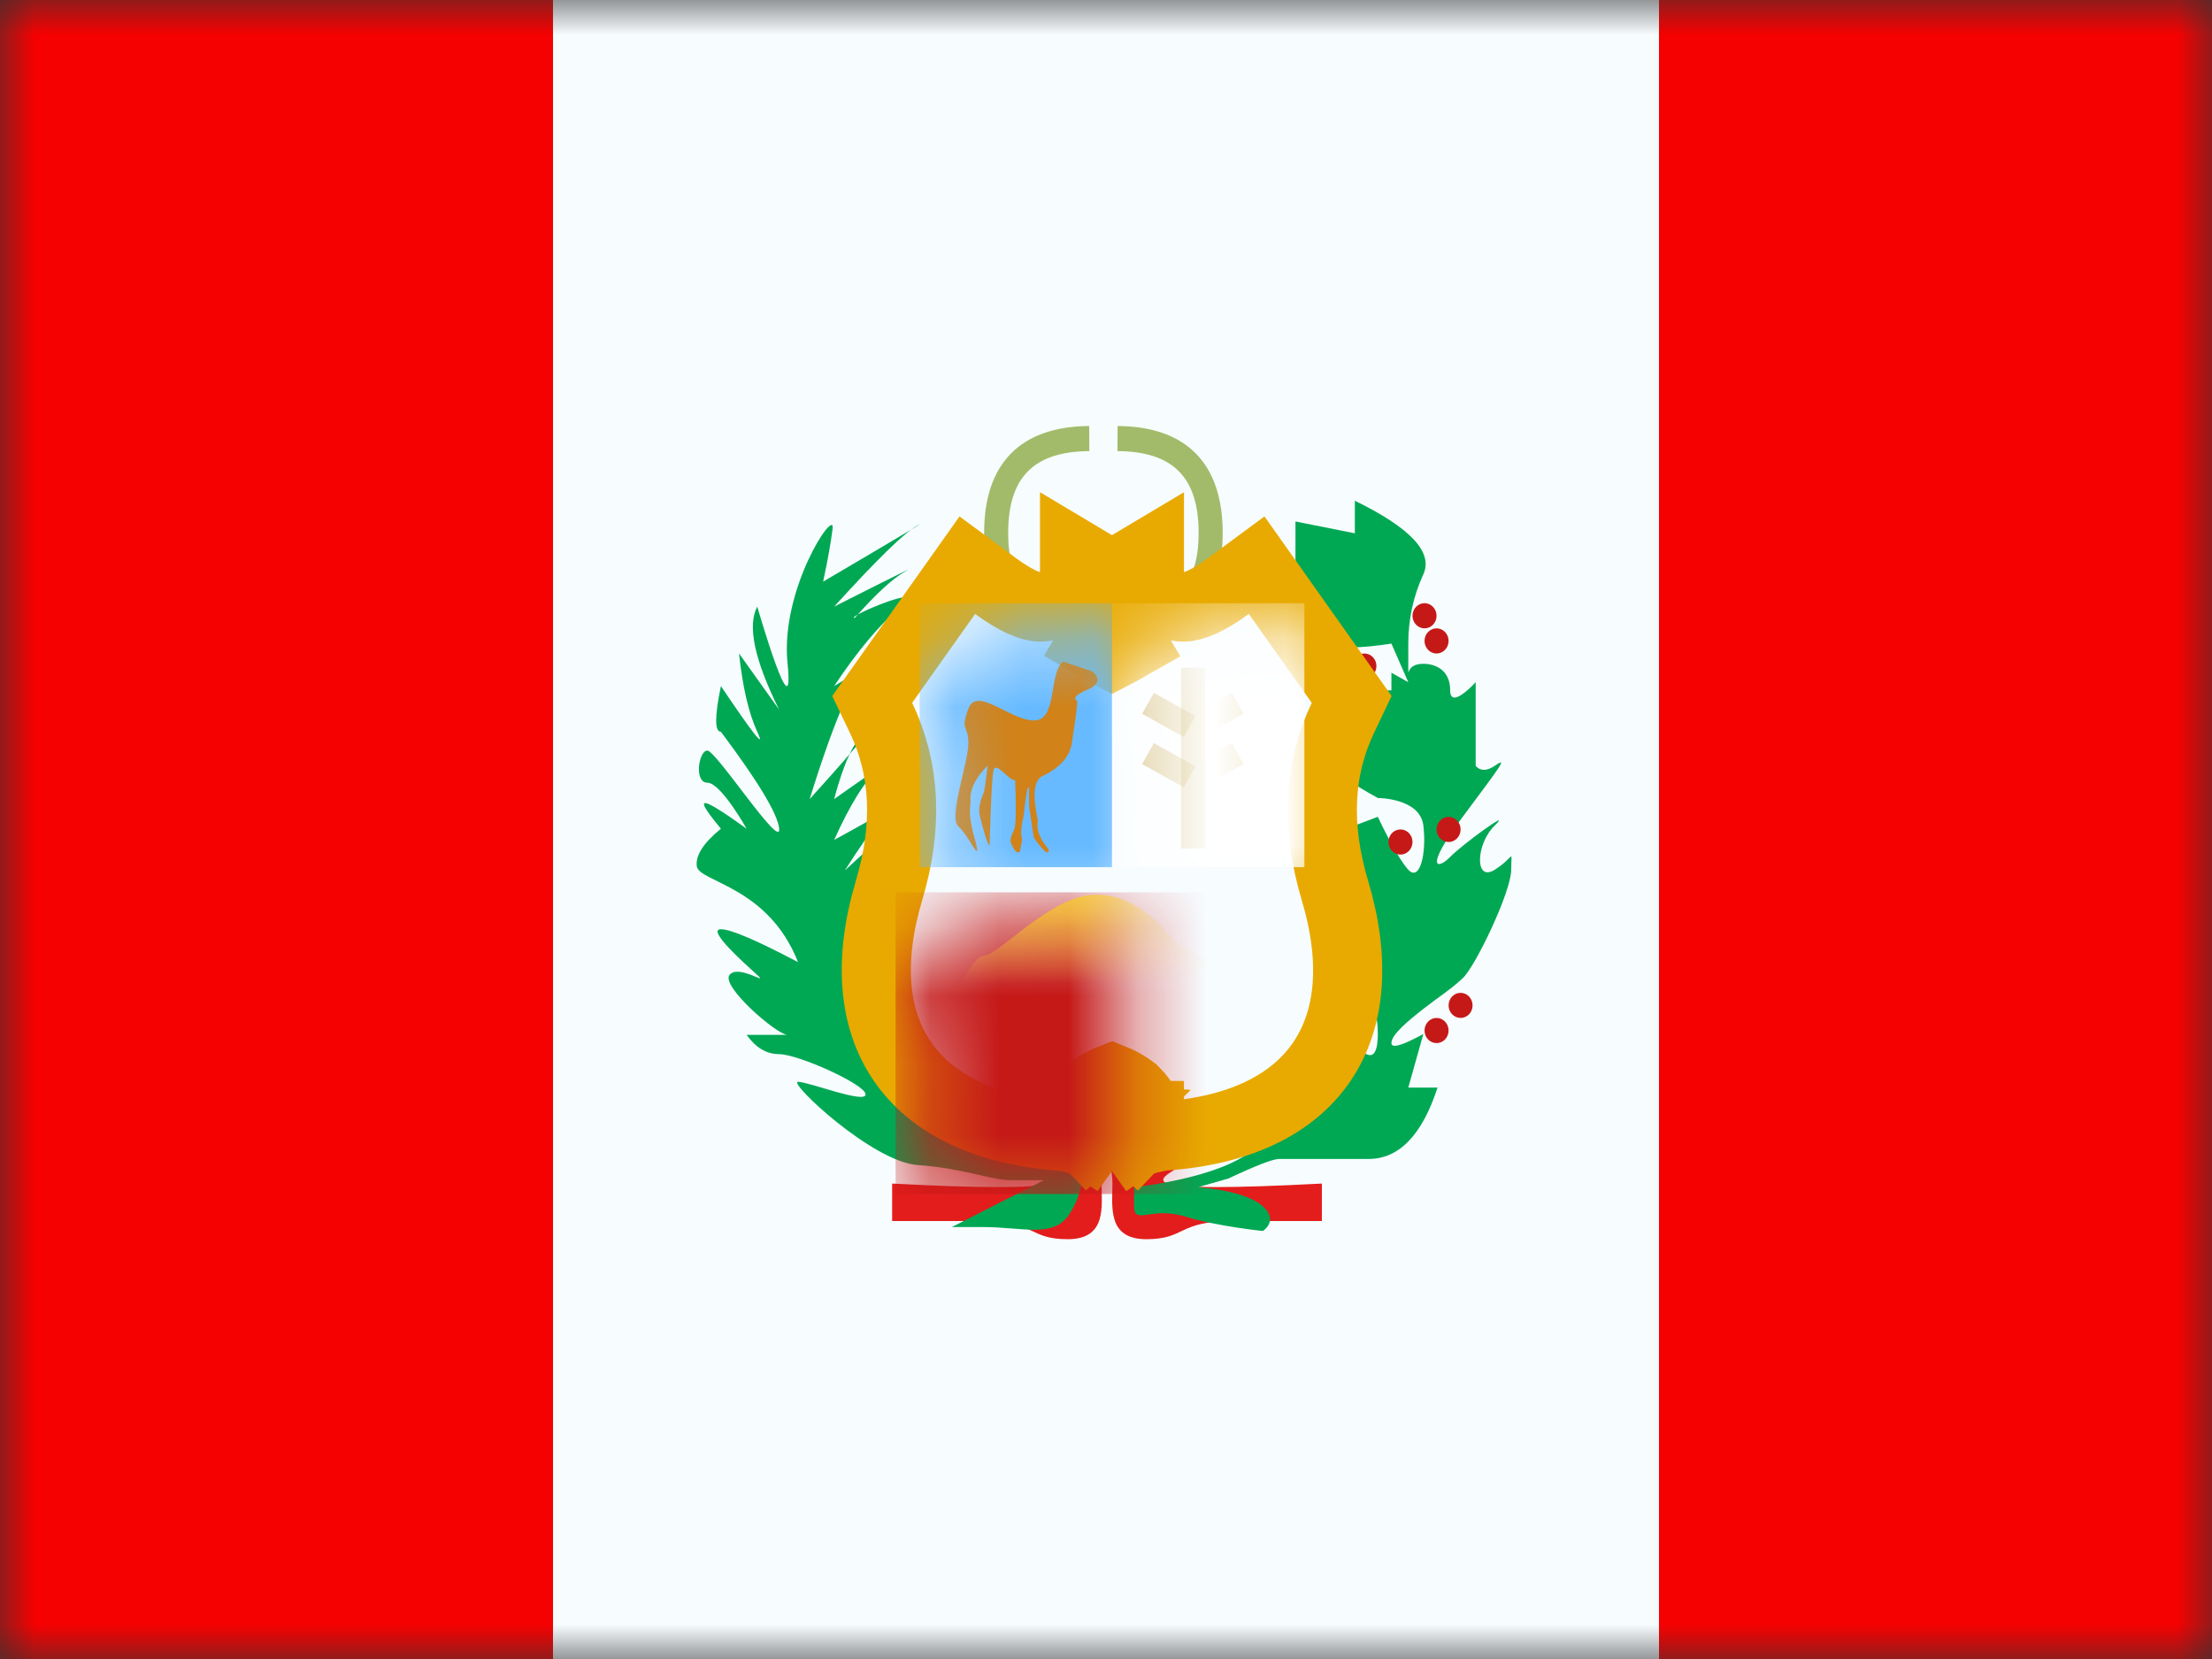 <svg xmlns="http://www.w3.org/2000/svg" xmlns:xlink="http://www.w3.org/1999/xlink" width="32" height="24" viewBox="0 0 32 24">
  <rect x="0" y="0" width="32" height="24" fill="#333333" stroke="none"/>
  <defs>
    <rect id="pe---peru-a" width="32" height="24" x="0" y="0"/>
    <path id="pe---peru-c" d="M2.998,0.203 C3.409,0.439 3.74,0.556 3.99,0.556 C4.257,0.556 4.572,0.422 4.936,0.154 L5.847,1.441 C5.438,2.298 5.39,3.251 5.703,4.299 C6.172,5.871 5.678,7.083 3.59,7.217 C3.297,7.273 3.1,7.337 2.998,7.41 C2.998,7.513 2.998,7.555 2.998,7.535 C2.998,7.504 2.984,7.474 2.956,7.445 C2.929,7.474 2.915,7.504 2.915,7.535 L2.915,7.41 C2.812,7.337 2.615,7.273 2.323,7.217 C0.235,7.083 -0.26,5.871 0.21,4.299 C0.523,3.251 0.475,2.298 0.066,1.441 L0.977,0.154 C1.34,0.422 1.655,0.556 1.922,0.556 C2.173,0.556 2.504,0.439 2.915,0.203 L2.915,0.154 C2.929,0.163 2.943,0.171 2.956,0.179 C2.97,0.171 2.984,0.163 2.998,0.154 C2.998,0.17 2.998,0.187 2.998,0.203 Z"/>
  </defs>
  <g fill="none" fill-rule="evenodd">
    <mask id="pe---peru-b" fill="#fff">
      <use xlink:href="#pe---peru-a"/>
    </mask>
    <g mask="url(#pe---peru-b)">
      <polygon fill="#F7FCFF" points="8 0 25 0 25 24 8 24"/>
      <polygon fill="#F50101" points="24 0 32 0 32 24 24 24"/>
      <polygon fill="#F50101" points="0 0 8 0 8 24 0 24"/>
      <g transform="translate(10 6)">
        <g fill="#A2BB6A" fill-rule="nonzero" transform="translate(4.174)">
          <path d="M1.567,2.745 L1.601,3.107 C0.602,3.208 0.063,2.72 0.063,1.708 C0.063,0.703 0.591,0.169 1.583,0.163 L1.585,0.526 C0.781,0.531 0.411,0.906 0.411,1.708 C0.411,2.501 0.77,2.826 1.567,2.745 Z"/>
          <path d="M3.48,2.745 L3.514,3.107 C2.516,3.208 1.976,2.72 1.976,1.708 C1.976,0.703 2.504,0.169 3.496,0.163 L3.498,0.526 C2.694,0.531 2.324,0.906 2.324,1.708 C2.324,2.501 2.683,2.826 3.48,2.745 Z" transform="matrix(-1 0 0 1 5.49 0)"/>
        </g>
        <g transform="translate(0 1.09)">
          <path fill="#E31D1C" d="M2.906,10.032 C4.204,10.1 4.948,10.1 5.14,10.032 C5.427,9.929 4.607,9.697 4.607,9.484 C4.607,9.271 5.81,9.238 5.936,9.484 C6.062,9.73 5.936,9.702 5.936,10.032 C5.936,10.362 6.016,10.837 5.445,10.837 C4.873,10.837 4.992,10.574 4.197,10.574 C3.666,10.574 3.236,10.574 2.906,10.574 L2.906,10.032 Z M9.123,10.032 L9.123,10.574 C8.793,10.574 8.362,10.574 7.832,10.574 C7.037,10.574 7.155,10.837 6.584,10.837 C6.013,10.837 6.093,10.362 6.093,10.032 C6.093,9.702 5.966,9.73 6.093,9.484 C6.219,9.238 7.421,9.271 7.421,9.484 C7.421,9.697 6.602,9.929 6.889,10.032 C7.08,10.1 7.825,10.1 9.123,10.032 Z"/>
          <g transform="translate(6.26)">
            <path fill="#00A854" d="M0.146,10.084 C0.146,10.084 1.665,9.933 2.009,9.385 C2.352,8.837 2.924,7.902 3.126,7.676 C3.327,7.449 3.34,7.999 3.34,7.999 C3.34,7.999 3.672,8.47 3.672,7.868 C3.672,7.266 3.436,7.687 3.126,6.781 C2.816,5.875 2.641,4.986 2.728,4.852 C2.816,4.717 3.022,4.986 3.022,4.852 C3.022,4.762 3.022,4.63 3.022,4.454 L3.34,4.852 C3.561,4.768 3.672,4.726 3.672,4.726 C3.672,4.726 3.945,5.311 4.113,5.492 C4.282,5.673 4.38,5.25 4.331,4.852 C4.282,4.454 3.672,4.454 3.672,4.454 C3.672,4.454 2.892,4.034 2.892,3.858 C2.892,3.74 3.004,3.699 3.229,3.734 L3.126,3.188 C3.311,3.409 3.449,3.464 3.538,3.354 C3.672,3.188 3.34,2.897 3.34,2.897 C3.34,2.897 3.516,2.897 3.869,2.897 L3.869,2.642 L4.113,2.779 L3.869,2.221 C3.391,2.293 3.109,2.293 3.022,2.221 C2.892,2.113 2.481,1.692 2.481,1.692 C2.481,1.692 2.481,1.626 2.481,1.493 L2.245,1.493 L2.481,1.092 L2.481,0.454 L3.34,0.625 L3.34,0.154 C4.146,0.547 4.476,0.901 4.331,1.218 C4.186,1.534 4.113,1.868 4.113,2.221 L4.113,2.642 C4.138,2.556 4.21,2.513 4.331,2.513 C4.512,2.513 4.719,2.607 4.719,2.897 C4.719,3.188 5.088,2.779 5.088,2.779 C5.088,2.779 5.088,3.988 5.088,3.988 C5.088,3.988 5.175,4.119 5.364,3.988 C5.554,3.858 5.471,3.96 4.901,4.726 C4.331,5.492 4.536,5.494 4.719,5.307 C4.901,5.119 5.641,4.585 5.364,4.852 C5.088,5.119 5.07,5.678 5.364,5.492 C5.659,5.307 5.602,5.174 5.602,5.492 C5.602,5.81 5.083,6.892 4.901,7.061 C4.719,7.231 4.548,7.335 4.331,7.505 C4.113,7.676 3.869,7.877 3.869,7.999 C3.869,8.081 4.023,8.037 4.331,7.868 C4.186,8.386 4.113,8.644 4.113,8.644 C4.113,8.644 4.254,8.644 4.536,8.644 C4.312,9.332 3.979,9.676 3.538,9.676 C2.877,9.676 2.378,9.676 2.245,9.676 C2.156,9.676 1.912,9.77 1.511,9.959 L1.072,10.084 C1.539,10.128 1.851,10.221 2.009,10.361 C2.245,10.571 2.009,10.718 2.009,10.718 C2.009,10.718 1.36,10.654 0.876,10.507 C0.392,10.361 0.146,10.638 0.146,10.361 C0.146,10.084 0.146,10.084 0.146,10.084 Z"/>
            <path fill="#C51918" d="M3.478,2.727 C3.382,2.727 3.304,2.646 3.304,2.545 C3.304,2.445 3.382,2.364 3.478,2.364 C3.574,2.364 3.652,2.445 3.652,2.545 C3.652,2.646 3.574,2.727 3.478,2.727 Z M4.348,2 C4.252,2 4.174,1.919 4.174,1.818 C4.174,1.718 4.252,1.636 4.348,1.636 C4.444,1.636 4.522,1.718 4.522,1.818 C4.522,1.919 4.444,2 4.348,2 Z M4.522,2.364 C4.426,2.364 4.348,2.282 4.348,2.182 C4.348,2.081 4.426,2 4.522,2 C4.618,2 4.696,2.081 4.696,2.182 C4.696,2.282 4.618,2.364 4.522,2.364 Z M4,5.273 C3.904,5.273 3.826,5.191 3.826,5.091 C3.826,4.99 3.904,4.909 4,4.909 C4.096,4.909 4.174,4.99 4.174,5.091 C4.174,5.191 4.096,5.273 4,5.273 Z M3.304,7.455 C3.208,7.455 3.13,7.373 3.13,7.273 C3.13,7.172 3.208,7.091 3.304,7.091 C3.4,7.091 3.478,7.172 3.478,7.273 C3.478,7.373 3.4,7.455 3.304,7.455 Z M4.522,8 C4.426,8 4.348,7.919 4.348,7.818 C4.348,7.718 4.426,7.636 4.522,7.636 C4.618,7.636 4.696,7.718 4.696,7.818 C4.696,7.919 4.618,8 4.522,8 Z M4.87,7.636 C4.774,7.636 4.696,7.555 4.696,7.455 C4.696,7.354 4.774,7.273 4.87,7.273 C4.966,7.273 5.043,7.354 5.043,7.455 C5.043,7.555 4.966,7.636 4.87,7.636 Z M4.696,5.091 C4.6,5.091 4.522,5.01 4.522,4.909 C4.522,4.809 4.6,4.727 4.696,4.727 C4.792,4.727 4.87,4.809 4.87,4.909 C4.87,5.01 4.792,5.091 4.696,5.091 Z"/>
          </g>
          <path fill="#00A854" d="M5.686,9.764 C3.843,9.4 2.872,8.865 2.771,8.16 C2.62,7.103 2.622,5.978 2.622,5.978 C2.451,6.436 2.365,6.665 2.365,6.665 C2.357,6.041 2.528,5.506 2.878,5.061 C3.404,4.393 2.221,5.504 2.221,5.504 C2.62,4.874 2.903,4.529 3.069,4.47 C3.319,4.38 2.067,5.061 2.067,5.061 C2.306,4.533 2.519,4.194 2.704,4.045 C2.983,3.821 2.067,4.47 2.067,4.47 C2.206,3.946 2.357,3.621 2.522,3.496 C2.77,3.309 1.713,4.47 1.713,4.47 C2.085,3.272 2.375,2.618 2.585,2.506 C2.899,2.339 2.067,2.835 2.067,2.835 C2.407,2.324 2.729,1.94 3.033,1.686 C3.49,1.304 2.208,1.849 2.365,1.849 C2.674,1.5 2.917,1.276 3.095,1.178 C3.361,1.03 2.067,1.686 2.067,1.686 C2.687,1.003 3.089,0.611 3.274,0.51 C3.553,0.359 1.908,1.324 1.908,1.324 C1.972,1.026 2.018,0.771 2.045,0.558 C2.087,0.238 1.283,1.433 1.393,2.506 C1.502,3.58 0.955,1.686 0.955,1.686 C0.809,1.96 0.914,2.456 1.27,3.174 L0.691,2.363 C0.744,2.853 0.832,3.231 0.955,3.496 C1.079,3.761 0.904,3.541 0.429,2.835 C0.338,3.276 0.338,3.496 0.429,3.496 C0.971,4.22 1.252,4.687 1.272,4.899 C1.302,5.215 0.359,3.768 0.233,3.768 C0.107,3.768 0.037,4.233 0.233,4.233 C0.429,4.233 0.801,4.899 0.801,4.899 C0.479,4.666 0.283,4.543 0.214,4.529 C0.111,4.508 0.296,4.736 0.429,4.899 C0.177,5.104 0.061,5.284 0.08,5.44 C0.109,5.673 1.109,5.722 1.545,6.829 C0.944,6.512 0.572,6.353 0.429,6.353 C0.214,6.353 0.775,6.851 0.955,7.015 C1.136,7.179 0.677,6.851 0.553,7.015 C0.429,7.179 1.24,7.881 1.393,7.881 C1.494,7.881 1.297,7.881 0.801,7.881 C0.933,8.067 1.09,8.16 1.272,8.16 C1.545,8.16 2.522,8.599 2.522,8.742 C2.522,8.884 1.698,8.56 1.545,8.56 C1.393,8.56 2.621,9.719 3.274,9.764 C3.927,9.808 4.34,9.983 4.621,9.983 C4.809,9.983 4.969,9.983 5.101,9.983 C4.214,10.435 3.771,10.661 3.771,10.661 C3.771,10.661 3.637,10.661 4.214,10.661 C4.79,10.661 5.232,10.821 5.459,10.49 C5.686,10.158 5.686,9.764 5.686,9.764 Z"/>
        </g>
        <g transform="translate(3.13 2.727)">
          <mask id="pe---peru-d" fill="#fff">
            <use xlink:href="#pe---peru-c"/>
          </mask>
          <path stroke="#E8AA00" d="M2.958,6.872 C2.859,6.91 2.778,6.953 2.708,7.002 L2.645,7.047 L2.595,7.099 C2.558,7.138 2.525,7.182 2.498,7.228 L2.498,7.535 L3.415,7.535 L3.415,7.228 C3.388,7.182 3.355,7.138 3.317,7.099 L3.267,7.047 L3.205,7.002 C3.135,6.953 3.053,6.91 2.958,6.872 Z M2.956,0.75 C3.024,0.715 3.093,0.677 3.164,0.636 L3.186,0.624 L3.209,0.61 C3.231,0.597 3.231,0.597 3.254,0.584 L2.998,0.154 L2.915,0.154 L2.659,0.584 C2.681,0.597 2.681,0.597 2.704,0.61 L2.727,0.624 L2.749,0.636 C2.82,0.677 2.889,0.715 2.956,0.75 Z M3.498,-0.098 C3.716,0.007 3.883,0.056 3.99,0.056 C4.133,0.056 4.354,-0.038 4.639,-0.248 L5.049,-0.551 L6.424,1.391 L6.298,1.656 C5.945,2.397 5.903,3.223 6.182,4.156 C6.784,6.171 5.901,7.569 3.683,7.709 C3.457,7.752 3.315,7.798 3.287,7.817 L3.165,7.645 L3.317,7.791 C3.373,7.733 3.414,7.645 3.415,7.54 L3.09,7.54 L3.087,7.535 L3.051,7.535 L3.055,7.54 L2.857,7.54 L2.862,7.535 L2.826,7.535 L2.822,7.54 L2.498,7.54 C2.498,7.54 2.498,7.54 2.498,7.54 C2.498,7.539 2.498,7.539 2.498,7.538 C2.498,7.644 2.539,7.733 2.595,7.791 L2.748,7.645 L2.625,7.817 C2.597,7.798 2.456,7.752 2.291,7.716 C0.012,7.569 -0.871,6.171 -0.269,4.156 C0.01,3.223 -0.032,2.397 -0.385,1.656 L-0.512,1.391 L0.864,-0.551 L1.274,-0.248 C1.559,-0.038 1.78,0.056 1.922,0.056 C2.03,0.056 2.197,0.007 2.415,-0.098 L2.415,-0.726 L2.956,-0.403 L3.498,-0.726 L3.498,-0.098 Z M3.165,7.645 L3.09,7.54 L3.055,7.54 L3.165,7.645 Z M3.087,7.535 L2.998,7.41 L3.498,7.41 C3.498,7.48 3.498,7.48 3.498,7.519 C3.498,7.532 3.498,7.532 3.498,7.538 C3.498,7.539 3.498,7.539 3.498,7.54 C3.498,7.54 3.498,7.54 3.498,7.54 L3.415,7.54 C3.415,7.538 3.415,7.537 3.415,7.535 L3.087,7.535 Z M2.857,7.54 L2.822,7.54 L2.748,7.645 L2.857,7.54 Z"/>
          <rect width="2.783" height="3.818" x=".174" fill="#67BAFF" mask="url(#pe---peru-d)"/>
          <rect width="2.783" height="3.818" x="2.957" fill="#FFF" mask="url(#pe---peru-d)"/>
          <rect width="6.957" height="4.364" x="-.174" y="4.182" fill="#C51918" mask="url(#pe---peru-d)"/>
          <polygon fill="#C9A951" fill-rule="nonzero" points="4.304 3.548 3.957 3.548 3.957 .933 4.304 .933" mask="url(#pe---peru-d)"/>
          <polygon fill="#C9A951" fill-rule="nonzero" points="4.163 2.358 3.994 2.662 3.393 2.327 3.563 2.023" mask="url(#pe---peru-d)"/>
          <polygon fill="#C9A951" fill-rule="nonzero" points="4.163 1.631 3.994 1.935 3.393 1.599 3.563 1.296" mask="url(#pe---peru-d)"/>
          <polygon fill="#C9A951" fill-rule="nonzero" points="4.859 2.358 4.69 2.662 4.089 2.327 4.259 2.023" mask="url(#pe---peru-d)" transform="matrix(-1 0 0 1 8.948 0)"/>
          <polygon fill="#C9A951" fill-rule="nonzero" points="4.859 1.631 4.69 1.935 4.089 1.599 4.259 1.296" mask="url(#pe---peru-d)" transform="matrix(-1 0 0 1 8.948 0)"/>
          <path fill="#FBCD17" d="M4.599,4.978 C4.76,4.793 4.841,4.747 4.841,4.839 C4.841,4.978 4.841,5.21 4.72,5.21 C4.599,5.21 4.035,5.1 3.82,4.839 C3.606,4.579 3.151,4.126 2.567,4.233 C1.982,4.339 1.289,5.097 1.118,5.097 C0.947,5.097 0.572,5.682 0.845,6.138 C1.118,6.594 1.582,6.452 1.582,6.585 C1.582,6.717 1.698,6.732 2.132,6.732 C2.567,6.732 2.726,6.886 3.102,6.886 C3.478,6.886 2.978,6.88 3.584,6.732 C4.189,6.585 4.648,6.138 4.295,6.138 C3.942,6.138 3.828,6.138 3.584,6.138 C3.339,6.138 2.795,6.314 2.795,6.138 C2.795,5.962 2.915,5.584 3.25,5.773 C3.584,5.962 4.512,6.105 4.841,5.773 C5.17,5.44 5.285,5.24 5.227,4.839 C5.189,4.572 5.02,4.477 4.72,4.554 L4.599,4.978 Z" mask="url(#pe---peru-d)"/>
          <path fill="#D18219" d="M2.246,0.843 C2.036,1.026 2.171,1.696 1.828,1.696 C1.484,1.696 1.001,1.194 0.879,1.525 C0.757,1.857 0.879,1.745 0.879,2.027 C0.879,2.309 0.587,3.093 0.733,3.226 C0.879,3.358 1.028,3.707 1.003,3.544 C0.977,3.38 0.866,3.14 0.912,2.88 C0.868,2.61 1.158,2.351 1.158,2.351 C1.158,2.351 1.127,2.631 1.104,2.735 C1.04,2.875 1.021,2.992 1.047,3.085 C1.112,3.348 1.159,3.488 1.186,3.506 C1.203,2.885 1.222,2.523 1.242,2.42 C1.272,2.266 1.485,2.593 1.556,2.556 C1.572,2.982 1.568,3.22 1.543,3.27 C1.494,3.371 1.478,3.437 1.496,3.469 C1.543,3.586 1.586,3.627 1.625,3.593 C1.626,3.591 1.637,3.533 1.657,3.419 C1.634,3.351 1.64,3.239 1.677,3.083 C1.715,2.74 1.742,2.606 1.758,2.68 C1.751,2.842 1.756,2.965 1.775,3.048 C1.804,3.256 1.821,3.371 1.827,3.393 C1.967,3.593 2.039,3.65 2.043,3.566 C1.909,3.406 1.856,3.265 1.885,3.144 C1.808,2.799 1.823,2.588 1.93,2.511 C2.215,2.379 2.365,2.201 2.382,1.976 C2.424,1.719 2.448,1.532 2.455,1.414 C2.393,1.38 2.426,1.332 2.555,1.271 C2.763,1.192 2.802,1.097 2.673,0.986" mask="url(#pe---peru-d)"/>
        </g>
      </g>
    </g>
  </g>
</svg>
